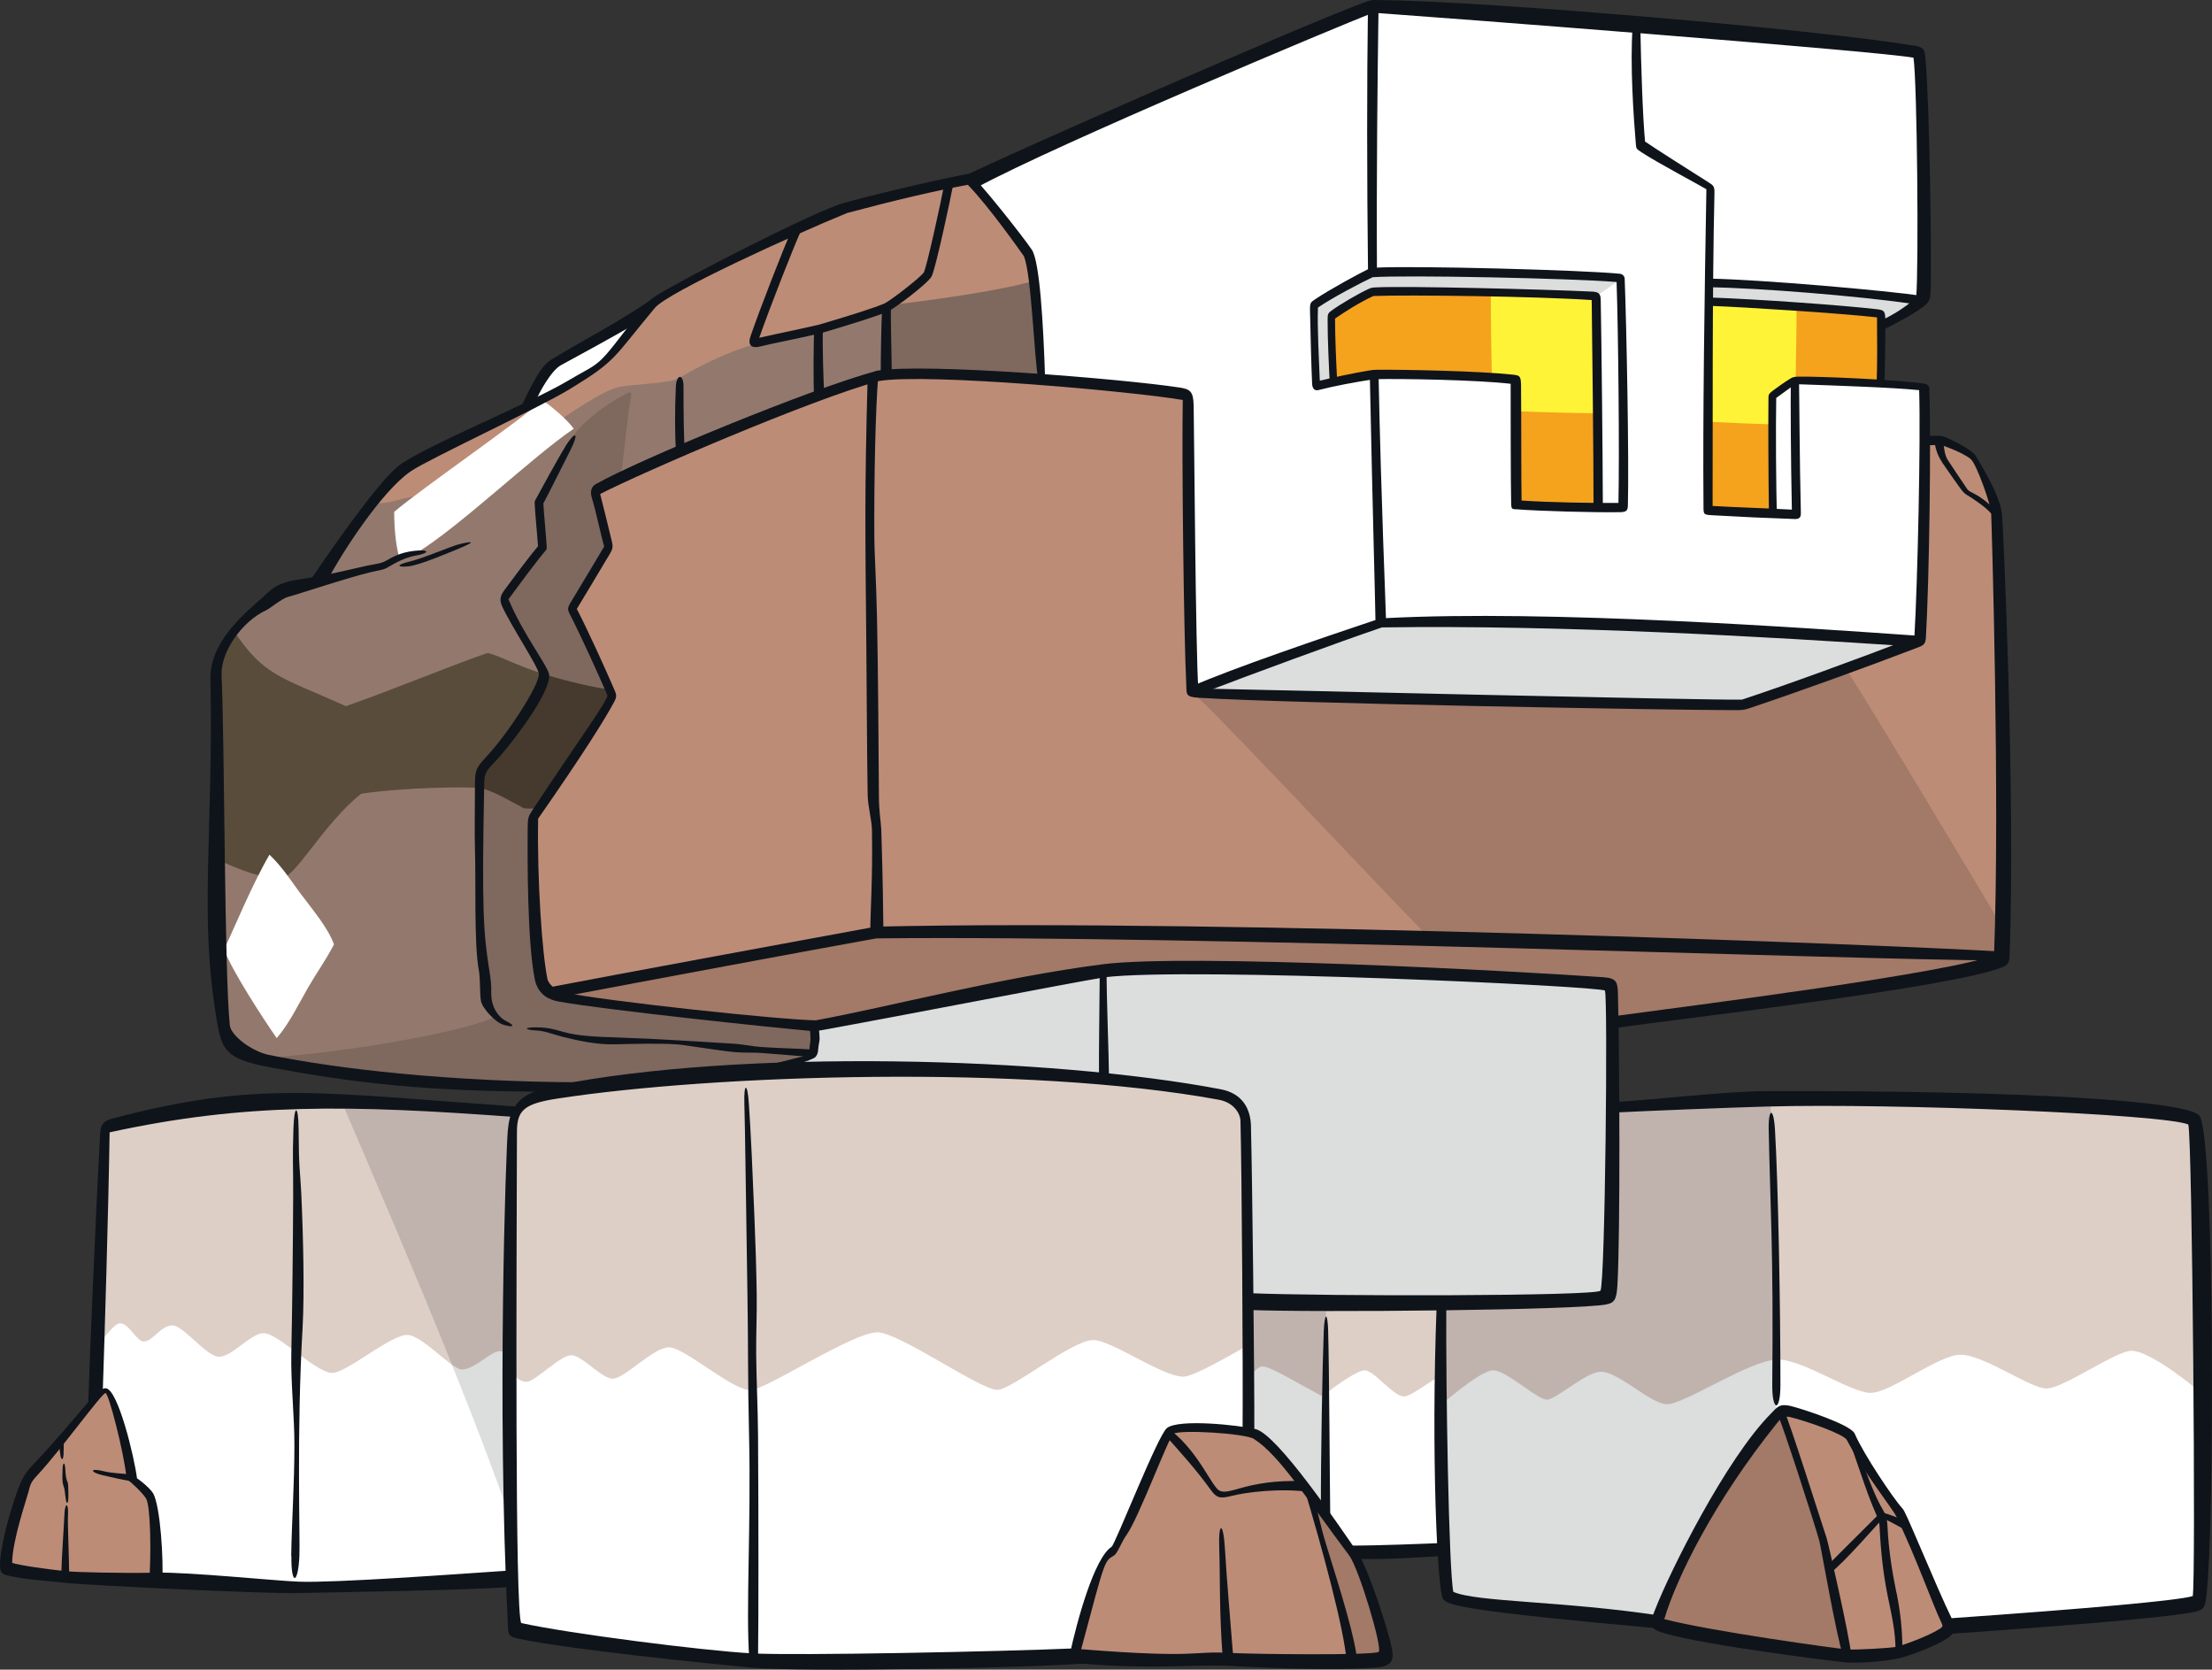 <?xml version="1.0" encoding="UTF-8"?>
<!-- Created with Inkscape (http://www.inkscape.org/) -->
<svg version="1.1" viewBox="0 0 370.88 279.88" xmlns="http://www.w3.org/2000/svg">
 <rect x="0" y="0" width="370.88" height="279.88" fill="#333333" stroke="none"/>
 <path d="m322.63 64.992c-1.732-0.312-4.378-0.58-7.353-0.772 0.045-3.022 0.089-6.471 0.089-9.526 2.803-1.401 5.936-3.606 6.755-4.472 0.402-3.338 0.486-39.409-0.357-41.488-3.084-1.116-87.085-7.825-91.73-7.668-5.101 1.95-54.257 22.468-67.404 29.034 4.441 4.454 7.369 9.006 9.778 12.36 1.45 3.053 1.919 13.761 2.142 21.067 10.911 0.817 21.366 1.937 24.625 2.598 0.357 5.527-0.089 42.007 0.71 49.943 19.335 0.357 85.196 2.33 92.328 2.093 7.715-2.535 20.248-7.038 29.805-10.722 0.58-8.754 0.946-34.277 0.598-42.448" fill="#fff"/>
 <path d="m162.58 30.023c-4.316 0.772-10.801 2.156-20.815 4.834-9.494 3.887-25.397 11.32-31.946 15.115-4.503 7.085-7.526 10.801-14.423 14.769-6.912 3.968-25.144 11.399-27.9 13.903-3.762 3.414-12.297 16.123-14.375 18.658-0.223 0.312-3.102 0.915-5.353 1.843-1.875 0.772-3.151 1.888-3.687 2.124-3.557 1.62-8.219 9.542-8.03 12.013-0.357 11.226 0.268 48.526 1.134 57.39 0.402 4.316 2.205 6.676 10.124 8.061 10.864 1.906 34.481 3.481 47.219 3.905 4.755-0.741 10.061-1.37 15.745-1.875h-0.016l7.747-2.379c6.786-1.165 12.753-3.981 18.406-6.597-4.755-0.504-42.826-3.606-44.59-5.369-2.852-2.852-2.553-22.562-2.441-29.238 4.378-6.109 13.084-17.965 13.21-20.736 0.089-2.535-5.322-11.226-7.463-15.839 0.312-3.102 2.392-13.651 4.472-18.248 5.054-2.772 35.489-16.217 47.692-19.555 4.236-0.71 15.949-0.179 27.286 0.678-0.223-7.306-0.692-17.965-2.156-21.02-2.41-3.37-5.353-7.951-9.841-12.438" fill="#93796D"/>
 <path d="m186.67 259.83c1.245-0.741 8.219-18.941 9.526-19.949 1.384-1.071 9.148-0.585 13.037 0.134 0.045-10.36-0.179-43.645-0.357-51.281-0.045-2.249-0.629-4.582-4.378-5.306-29.018-5.526-81.984-5.526-111.47-0.567-5.92 0.991-6.707 3.45-7.022 6.912-0.357 3.905-1.022 72.773 0.522 83.59 6.896 1.732 30.797 4.613 39.551 5.07 7.605 0.402 43.472-0.089 55.249-0.692-0.357-0.031-0.723-0.045-1.102-0.089 1.968-9.51 4.204-16.501 6.455-17.839" fill="#fff"/>
 <path d="m210.13 240.22c-3.414-0.835-12.438-1.495-13.934-0.357-1.308 1.009-8.282 19.209-9.526 19.949-2.249 1.339-4.488 8.329-6.455 17.839 14.375 1.37 15.005 0.045 25.837 0.486 3.102 0.134 21.003 0.647 24.404 0.312 2.424-0.268 2.236-0.223 1.843-2.254-0.585-2.928-3.669-13.493-5.354-15.934-5.133-7.432-13.997-19.35-16.816-20.043" fill="#BD8C77"/>
 <path d="m86.004 189.79c0.089-1.259 0.268-2.392 0.754-3.37-29.868-2-44.18-3.481-69.01 2.473-0.678 11.84-1.558 36.827-1.843 45.597 0.946-1.071 1.544-1.589 1.906-1.513 1.339 0.268 3.968 10.707 4.267 14.768 0.835 0.536 2.316 2.156 2.785 2.977 0.991 1.669 1.495 10.092 1.227 14.36 9.305 0.402 20.169 0.803 23.979 0.928 5.762 0.223 25.538-0.647 35.883-1.29-0.772-21.807-0.268-71.624 0.045-74.93" fill="#fff"/>
 <path d="m24.874 250.72c-0.473-0.817-1.968-2.441-2.785-2.977-0.312-4.061-2.928-14.485-4.267-14.768-1.053-0.223-3.718 4.186-11.746 12.911-1.482 1.607-1.825 2.299-2.348 4.441-1.102 4.41-3.338 11.525-2.647 12.265 0.567 0.616 6.156 1.147 10.187 1.7 1.214 0.179 7.542 0.473 14.832 0.786 0.268-4.249-0.223-12.69-1.227-14.359" fill="#BD8C77"/>
 <path d="m334.95 85.812c-0.915-2.772-1.495-4.786-3.968-9.163-1.843-1.308-3.762-2.156-5.495-2.897-0.897 0-1.794 0.016-2.723 0.031 0.016 10.99-0.312 27.05-0.741 33.663-9.557 3.682-22.074 8.188-29.789 10.722-7.148 0.223-73.009-1.732-92.328-2.093-0.803-7.951-0.357-44.432-0.723-49.958-6.786-1.37-43.613-4.692-51.895-3.307-12.203 3.338-42.638 16.784-47.707 19.555-2.062 4.598-4.142 15.131-4.454 18.233 2.142 4.629 7.574 13.304 7.463 15.839-0.134 2.785-8.833 14.643-13.21 20.736-0.089 6.676-0.402 26.388 2.441 29.238 1.763 1.763 39.835 4.865 44.59 5.385 10.958-2.062 38.37-7.542 48.667-9.258 14.706-1.781 73.309 1.37 85.275 2.285 0.045 1.245 0.089 3.544 0.089 6.503 14.202-1.683 59.5-7.321 64.916-10.517 1.071-27.459 0.089-62.728-0.446-74.993" fill="#BD8C77"/>
 <path d="m367.84 187.95c-1.147-1.95-49.927-4.142-71.702-3.544-10.943 0.268-20.075 0.536-25.585 0.803-0.031 12.344-0.268 26.483-0.723 32.167-3.981 0.504-15.713 0.866-28.168 1.04-0.446 11.273 0.089 47.03 1.053 49.218 0.549 1.214 27.869 3.544 35.505 4.253 0.089-0.357 0.312-0.946 0.598-1.906 2.424-7.983 11.698-24.578 18.831-32.292 0.835-0.897 1.245-1.558 2.598-1.245 2.946 0.71 9.557 3.37 9.919 4.218 1.495 3.513 6.707 11.226 8.156 12.785 0.567 0.58 5.495 12.816 8.171 18.296 0.223 0.455 0.312 0.786 0.312 1.053 6.66-0.473 38.78-2.647 41.629-3.905 2.031-0.884 0.915-78.363-0.616-80.945" fill="#fff"/>
 <path d="m297.65 237.68c-7.148 7.715-16.422 24.31-18.831 32.293-0.817 2.709-1.183 2.379 1.165 3.022 6.613 1.825 27.695 4.441 29.742 4.582 1.259 0.089 7.605-0.179 8.722-0.518 1.45-0.446 5.59-1.843 7.495-3.102 0.96-0.647 1.134-1.009 0.536-2.205-2.678-5.495-7.605-17.729-8.156-18.311-1.464-1.558-6.66-9.274-8.156-12.785-0.357-0.848-6.975-3.513-9.919-4.204-1.352-0.312-1.763 0.312-2.598 1.227" fill="#BD8C77"/>
 <path d="m90.955 63.199c-0.946 1.544-1.732 3.151-2.535 5.07 2.754-1.308 5.227-2.522 6.975-3.526 6.393-3.682 9.463-7.148 13.446-13.273-3.651 2.124-11.635 6.865-15.068 8.959-1.29 0.786-2.124 1.651-2.821 2.772" fill="#fff"/>
 <path d="m270.35 164.82c-11.982-0.928-70.569-4.079-85.274-2.281-10.423 1.732-37.992 7.227-48.668 9.242-5.652 2.615-11.635 5.432-18.422 6.597l-7.731 2.379c29.915-2.66 70.254-1.875 94.233 2.691 3.749 0.723 4.316 3.053 4.378 5.306 0.089 4.41 0.223 17.367 0.312 29.538 13.462 0.536 52.667 0.089 60.634-0.915 0.835-9.935 0.884-45.771 0.536-52.557" fill="#dcdddd"/>
 <path d="m241.67 218.41c-12.517 0.179-25.727 0.179-32.482-0.134 0.045 8.912 0.045 17.383 0.045 21.744 0.312 0.045 0.629 0.134 0.897 0.223 2.803 0.678 11.604 12.502 16.737 19.933 4.865 0 12.092-0.312 15.178-0.446-0.518-11.73-0.71-33.08-0.357-41.331" fill="#fff"/>
 <path d="m69.912 83.222c6.645-0.179 20.783-10.58 22.72-11.919 2.99-2.08 8.376-5.794 10.99-6.393 2.535-0.567 8.613-0.58 10.25-1.558 15.54-9.148 21.87-5.731 35.048-12.124 4.236-0.741 22.09-2.709 24.562-4.298-0.268-1.968-0.629-3.557-1.053-4.471-2.424-3.37-5.353-7.952-9.856-12.439-4.316 0.786-10.785 2.156-20.799 4.834-9.51 3.887-25.397 11.321-31.962 15.115-4.487 7.085-7.51 10.801-14.422 14.769-6.912 3.968-25.129 11.399-27.9 13.903-1.308 1.196-3.432 3.213-5.841 5.526 3.544 0.692 5.511-0.866 8.266-0.946" fill="#BD8C77"/>
 <path d="m90.94 67.061c-3.557 3.352-20.405 14.926-24.845 18.737-0.016 3.289 0.402 6.125 0.848 7.652 0.518-0.268 1.513-0.629 2.959-0.785 7.574-4.708 19.351-16.091 26.294-20.799-1.053-1.513-3.794-3.794-5.259-4.802" fill="#fff"/>
 <path d="m81.552 109.52c-7.29 2.553-15.13 5.905-23.554 8.849-11.179-5.007-13.651-5.054-18.658-12.407-1.937 2.754-3.401 5.92-3.276 7.321-0.179 5.778-0.089 18.484 0.134 30.655 7.164 3.526 10.659 3.37 10.659 3.37 2.455 0.312 7.195-9.101 13.698-14.249 6.676-1.04 18.169-1.259 20.122-0.915 1.968 0.357 5.873 2.678 6.975 3.258 0.402 0.223 1.651 0.134 2.946 0.089 4.598-6.377 11.871-16.516 11.998-19.051 0-0.223-0.032-0.518-0.089-0.817-2.883-0.312-7.258-1.37-11.226-2.598-4.755-1.45-8.928-3.78-9.699-3.513" fill="#594C3B"/>
 <g fill="#DECFC6">
  <path d="m20.144 221.83c1.526 0 2.74 3.053 3.968 3.053 1.482 0 2.852-2.709 4.802-2.709 1.843 0 5.684 5.259 7.841 5.259 2.156 0 5.321-3.954 7.432-3.954 2.504 0 8.754 6.66 11.525 6.66 2.424 0 9.699-6.361 12.565-6.361 2.473 0 7.479 5.795 9.132 5.795 2.205 0 4.802-3.071 6.393-3.071 0.678 0 1.196 0.486 1.763 1.085 0.031-18.532 0.268-35.899 0.446-37.804 0.089-1.259 0.268-2.392 0.754-3.37-29.868-2-44.18-3.481-69.026 2.473-0.504 9.006-1.134 25.601-1.526 36.906 1.62-2.08 3.071-3.968 3.937-3.968"/>
  <path d="m88.293 231.63c1.45 0 5.574-4.454 7.526-4.454 1.732 0 5.086 3.937 6.912 3.937 2 0 6.786-5.258 9.431-5.258 2.647 0 10.58 7.227 13.682 7.164 2.598-0.045 17.099-9.683 21.256-9.683 3.651 0 17.241 9.652 20.122 9.652 2.361 0 12.565-8.36 16.044-8.36 3.115 0 11.541 6.14 15.146 6.14 1.794 0 8.282-3.843 10.801-5.243-0.045-13.777-0.223-31.474-0.357-36.78-0.045-2.249-0.629-4.582-4.378-5.291-29.017-5.526-81.984-5.526-111.46-0.58-5.936 1.009-6.723 3.463-7.022 6.912-0.179 1.986-0.446 20.705-0.455 40.071 0.848 0.884 1.589 1.781 2.74 1.781"/>
  <path d="m241.67 218.41c-12.517 0.179-25.727 0.179-32.482-0.134 0.016 4.614 0.032 9.116 0.045 12.99 0.692-0.977 1.607-2.267 2.517-2.205 1.419 0.089 5.306 2.535 10.486 5.274l-0.016-0.647c1.875-1.526 5.416-3.981 6.582-3.981 1.607 0 4.786 4.378 6.597 4.378 1.276 0 4.441-2.74 6.109-3.321 0-5.054 0.045-9.494 0.179-12.36"/>
  <path d="m259.33 234.62c1.589 0 6.597-4.676 9.053-4.676 3.039 0 8.345 5.448 11.148 5.448 2.897 0 13.997-7.495 18.516-7.495 4.316 0 12.328 5.636 15.65 5.589 3.352-0.045 11.368-6.392 15.021-6.392 3.905 0 11.73 5.668 14.391 5.668 2.834 0 11.352-6.141 14.17-6.33 2.41-0.134 8.36 4.048 12.249 7.479-0.179-21.256-0.866-44.558-1.683-45.959-1.151-1.968-49.927-4.155-71.702-3.557-10.943 0.312-20.075 0.549-25.585 0.803-0.045 12.344-0.268 26.499-0.741 32.183-3.968 0.486-15.697 0.848-28.152 1.022-0.134 3.749-0.179 10.171-0.134 17.178 2.977-2.566 7.148-5.857 8.817-5.857 2.218 0 7.384 4.896 8.99 4.896"/>
 </g>
 <path d="m45.183 143.27c-2.928 5.007-5.983 12.502-7.605 15.871 1.151 3.338 6.566 11.651 8.817 14.879 2.124-2.486 3.544-5.479 5.29-8.534 1.401-2.424 2.803-4.298 4.316-7.179-1.102-2.928-3.414-5.574-5.825-8.802-1.12-1.513-2.865-4.218-4.992-6.235" fill="#fff"/>
 <path d="m86.004 189.79c0.089-1.259 0.268-2.392 0.754-3.37-11.683-0.772-20.988-1.482-29.474-1.687 8.786 20.532 20.815 48.416 28.435 70.238-0.402-24.216 0.032-62.302 0.268-65.184" fill="#dcdddd"/>
 <path d="m77.41 229.57c2.205 0 4.802-3.071 6.393-3.071 0.678 0 1.196 0.486 1.75 1.085 0.045-18.532 0.268-35.898 0.455-37.804 0.089-1.259 0.268-2.392 0.754-3.37-11.683-0.772-20.988-1.482-29.474-1.687 5.511 12.895 12.313 28.672 18.485 44.039 0.678 0.486 1.245 0.803 1.638 0.803" fill="#C0B3AD"/>
 <path d="m209.18 218.29c0.045 8.896 0.089 17.367 0.045 21.744 0.312 0.045 0.647 0.134 0.897 0.179 2.156 0.536 7.81 7.557 12.643 14.17-0.134-7.4-0.446-30.482-0.446-35.883-5.321-0.016-9.95-0.089-13.147-0.223" fill="#dcdddd"/>
 <path d="m172.42 42.459c-2.424-3.37-5.353-7.951-9.84-12.438-1.022 0.179-2.174 0.402-3.463 0.661-1.321 5.59-2.883 13.903-3.575 15.32-0.473 0.977-4.724 4.204-6.912 5.527l-0.134 11.352c4.253-0.71 14.737-0.268 26.074 0.598-0.223-7.306-0.692-17.965-2.142-21.02" fill="#7F685E"/>
 <path d="m172.42 42.459c-2.424-3.37-5.353-7.951-9.84-12.438-1.022 0.179-2.174 0.402-3.463 0.661-1.321 5.59-2.883 13.903-3.575 15.32-0.446 0.884-3.968 3.637-6.251 5.117 7.258-0.803 19.398-2.566 24.2-4.093-0.268-2.017-0.629-3.637-1.071-4.566" fill="#BD8C77"/>
 <path d="m147.07 156.21c-9.384 1.669-43.55 8.282-54.682 10.486 4.991 1.794 39.52 4.614 44.022 5.101 10.959-2.08 38.37-7.557 48.668-9.258 14.722-1.794 73.308 1.37 85.274 2.285 0.045 1.245 0.089 3.544 0.089 6.487 14.218-1.683 59.5-7.321 64.932-10.502 0-0.134 0-0.268 0.016-0.446-52.604-2.678-152.41-4.55-188.34-4.173" fill="#A37967"/>
 <path d="m96.504 72.526c-1.45 2.99-5.715 10.297-6.125 11.541-0.268 0.817 0.991 6.692 0.455 7.762-0.647 1.308-6.943 7.557-6.109 9.21 1.482 2.897 6.518 10.754 6.692 12.155 0.268 2.379-6.046 10.707-9.211 14.076-1.526 1.62-1.651 2.236-1.683 4.236-0.598 29.868 1.009 29.963 0.928 34.875-0.032 1.763 0.772 3.053 1.638 3.968-5.291 2.928-30.64 6.944-41 7.007 1.352 0.549 3.053 1.009 5.228 1.384 10.848 1.888 34.466 3.463 47.219 3.905 4.739-0.754 10.045-1.384 15.729-1.888l14.548-0.977c4.441-0.772 7.243-1.245 11.131-2.914 0 0 0.723-2.441 0.473-5.07-4.755-0.518-42.826-3.62-44.605-5.385-2.852-2.852-2.553-22.562-2.424-29.238 4.378-6.093 13.178-19.162 13.194-20.736 0.016-0.879-4.519-9.557-6.66-14.186 1.196-2.205 5.999-9.762 6.046-10.707 0.045-1.134-1.857-6.518-2.379-9.195 0.835-0.455 2.392-1.214 4.423-2.156 0.71-4.218 1.04-9.589 1.812-13.84 0.134-0.661-0.179-0.678-0.518-0.504-2.897 1.384-6.865 4.236-8.802 6.676" fill="#7F685E"/>
 <path d="m335.57 155.12c-7.589-12.627-20.201-33.851-26.057-42.999-6.377 2.33-12.69 4.535-17.288 6.046-7.133 0.223-72.993-1.714-92.328-2.093 3.12 2.441 26.294 27.302 39.772 41.189 34.607 0.754 70.569 1.843 95.729 3.12 0.045-1.718 0.134-3.481 0.179-5.259" fill="#A37967"/>
 <path d="m82.205 127.26c-1.526 1.62-1.651 2.236-1.683 4.236 0 0.223-0.016 0.402-0.016 0.629 0.045 0 0.134 0 0.179 0.016 1.95 0.357 5.857 2.678 6.975 3.258 0.402 0.223 1.638 0.134 2.946 0.089 4.581-6.377 11.871-16.517 11.982-19.052 0.016-0.223-0.032-0.518-0.089-0.835-2.865-0.312-7.179-1.339-11.1-2.535 0.016 0.032 0.032 0.089 0.032 0.089 0.268 2.379-6.046 10.707-9.211 14.076" fill="#453a2d"/>
 <g fill="#dcdddd">
  <path d="m271.83 46.732c-6.156-0.629-36.623-1.446-41.897-0.991-1.888 0.866-7.258 3.544-9.604 5.274-0.179 3.45-0.045 10.612 0.089 13.934 0.835-0.223 1.919-0.473 3.084-0.741-0.089-3.526-0.268-9.636-0.268-11.384 1.843-1.29 4.03-2.709 6.786-3.968 5.574-0.223 29.396 0.486 37.473 0.915 1.37-0.96 3.655-2.553 4.316-3.039"/>
  <path d="m231.3 104.53c-8.187 2.772-23.9 8.565-31.395 11.478v0.045c19.335 0.357 85.196 2.316 92.328 2.093 7.715-2.535 20.248-7.054 29.805-10.738-16.847-1.352-63.31-4.093-90.738-2.897"/>
  <path d="m286.62 50.498c8.376 0.312 23.46 1.37 28.751 2.031 0.016 0.692 0.016 1.415 0.016 2.174 2.754-1.384 5.794-3.513 6.692-4.423-5.904-0.879-26.719-2.535-35.536-2.691z"/>
 </g>
 <path d="m209.18 218.29c0.032 4.614 0.045 9.101 0.045 12.974 0.71-0.96 1.62-2.267 2.535-2.205 1.415 0.089 5.306 2.553 10.47 5.274v-0.629c0.045-0.045 0.179-0.134 0.223-0.223-0.045-6.55-0.134-12.564-0.134-14.989-5.321-0.016-9.95-0.089-13.147-0.223" fill="#C0B3AD"/>
 <path d="m296.77 184.38c-0.223 0-0.446 0.016-0.629 0.016-10.943 0.312-20.075 0.549-25.585 0.803-0.032 12.344-0.268 26.498-0.723 32.182-3.981 0.486-15.713 0.848-28.168 1.022-0.446 11.289 0.089 47.046 1.053 49.219 0.549 1.227 27.869 3.557 35.505 4.267 0.089-0.402 0.312-0.946 0.598-1.919 2.41-7.983 11.698-24.578 18.831-32.293 0.045-0.045 0.089-0.089 0.134-0.134 0.179-10.108 0.312-39.472-1.022-53.155" fill="#dcdddd"/>
 <path d="m296.77 184.38c-0.223 0-0.446 0.016-0.629 0.016-10.943 0.312-20.075 0.549-25.585 0.803-0.032 12.344-0.268 26.498-0.723 32.182-3.981 0.486-15.713 0.848-28.168 1.022-0.134 3.749-0.179 10.171-0.134 17.162 2.977-2.553 7.148-5.857 8.833-5.857 2.205 0 7.384 4.912 8.974 4.912 1.589 0 6.597-4.676 9.069-4.676 3.022 0 8.329 5.448 11.131 5.448 2.865 0 13.746-7.321 18.359-7.479 0.089-13.178-0.089-33.001-1.12-43.535" fill="#C0B3AD"/>
 <path d="m232.3 276.21c-0.585-2.928-3.669-13.509-5.353-15.949-2.187-3.164-5.038-7.133-7.825-10.707 3.968 13.43 7.384 25.538 7.526 29.018 1.732-0.016 3.102-0.045 3.812-0.089 2.424-0.268 2.236-0.223 1.843-2.254" fill="#A37967"/>
 <path d="m298.54 236.77c-0.268 0.223-0.549 0.549-0.879 0.915-7.148 7.715-16.422 24.31-18.847 32.293-0.817 2.709-1.165 2.379 1.165 3.022 6.629 1.825 27.695 4.441 29.758 4.582h0.016c-1.259-5.605-3.513-18.075-3.937-19.319-1.214-3.606-5.511-17.445-7.274-21.492" fill="#A37967"/>
 <g>
  <path d="m315.38 52.535c-5.29-0.661-20.389-1.732-28.75-2.031 0 15.462-0.089 31.191-0.179 34.922 4.048 0.223 7.542 0.486 10.801 0.598-0.016-5.621-0.089-17.004-0.089-19.665l3.762-2.629c4.503 0.089 9.541 0.357 14.344 0.629 0.089-3.78 0.134-8.282 0.089-11.824" fill="#f5a21d"/>
  <path d="m230.05 48.849c-2.772 1.259-4.944 2.691-6.786 3.968 0.016 1.75 0.134 7.872 0.268 11.384 2.205-0.486 4.739-1.009 6.771-1.308 5.227-0.089 18.815 0.402 23.838 1.085 0.089 4.834 0.179 15.713 0.312 20.531 3.276 0.268 8.959 0.446 13.415 0.473-0.016-9.006-0.223-29.458-0.357-35.206-8.077-0.446-31.915-1.165-37.473-0.928" fill="#f5a21d"/>
  <path d="m300.94 63.727h0.134c0.045-4.061 0.179-8.596 0.134-12.407-5.196-0.357-10.628-0.678-14.564-0.817 0 7.07-0.016 14.186-0.045 20.201 3.606 0.179 7.448 0.357 10.628 0.446-0.016-2.174-0.016-3.937-0.016-4.787z" fill="#fff338"/>
  <path d="m249.96 49.125c-0.016 4.488 0.089 9.967 0.179 14.47 1.589 0.089 2.959 0.268 3.981 0.357 0.031 1.308 0.045 3.039 0.089 4.975 4.142 0.179 9.668 0.312 13.572 0.357-0.089-8.061-0.179-16.233-0.268-19.539-3.669-0.179-10.58-0.446-17.556-0.647" fill="#fff338"/>
 </g>
 <g fill="#0f141b">
  <path d="m320.88 7.643c-16.296-2.709-71.497-7.463-89.698-7.636-1.196-0.016-1.227-0.032-2.205 0.312-9.777 3.526-60.067 25.57-67.577 29.333l2.218 1.857c13.824-7.479 60.902-27.16 66.617-29.38 10.518 0.741 83.653 6.329 90.596 7.542 0.629 4.361 0.884 35.221 0.455 40.118-0.772 0.96-3.794 3.071-5.983 3.937l0.045 1.75c2.486-1.183 5.936-3.071 7.369-4.249 0.803-0.661 0.946-1.321 0.977-2.093 0.223-5.637-0.179-31.821-0.835-39.047-0.179-1.794-0.179-2.156-1.982-2.455"/>
  <path d="m314.68 51.833c-5.873-0.678-20.012-1.687-28.041-1.968 0 0.585-0.016 0.803-0.016 1.401 6.093 0.223 22.169 1.259 28.089 1.937 0.016 3.401 0.089 7.998-0.089 11.352l1.339 0.223c0.089-3.762 0.179-7.935 0.134-11.463-0.016-1.245-0.357-1.352-1.401-1.482"/>
  <path d="m286.62 46.706v1.433c8.502 0.179 24.106 1.352 35.096 2.928l0.647-1.464c-6.093-0.897-26.955-2.74-35.741-2.897"/>
  <path d="m255.11 83.902c4.267 0.312 12.061 0.446 16.249 0.402 0.179-7.668-0.016-28.593-0.312-37.032-7.542-0.629-35.552-1.196-40.89-0.803-2.08 0.96-6.865 3.495-9.179 5.086-0.134 3.276 0.179 8.959 0.312 12.265 2.361-0.58 5.621-1.276 8.187-1.7 0.567-0.089 0.754-0.134 1.339-0.134 5.164-0.045 17.272 0.223 22.72 0.803 1.259 0.134 1.464 0.179 1.495 1.812 0.045 3.812 0.016 16.643 0.089 19.287m-0.928 1.495c-0.678-0.045-0.786-0.089-0.817-0.848-0.089-2.852-0.089-18.248-0.089-20.201-5.574-0.647-18.091-0.884-22.893-0.772-2.99 0.446-6.802 1.165-9.29 1.812-0.741 0.223-1.071-0.357-1.102-1.022-0.134-2.865-0.268-7.967-0.357-12.344-0.016-1.276 0.089-1.321 0.915-1.875 2.455-1.651 7.085-4.155 8.975-5.086 0.312-0.179 0.536-0.134 1.022-0.179 6.723-0.357 34.985 0.402 41.047 1.022 0.446 0.045 0.786 0.402 0.803 0.835 0.312 8.062 0.741 30.435 0.536 38.024-0.016 0.866-0.312 1.071-1.214 1.102-4.124 0.089-13.871-0.179-17.508-0.486"/>
  <path d="m335.64 86.043c-0.268-2.299-1.95-5.652-4.423-9.699-0.647-1.053-4.471-2.883-5.243-3.133-0.772-0.268-2.187-0.134-3.102-0.134l-0.045 1.575c0.884-0.016 1.986-0.089 2.553-0.031 0.567 0.045 4.142 1.464 5.101 2.392 0.977 0.928 3.307 7.605 3.37 8.896 0.089 2.316 1.482 47.676 0.486 74.143-6.077 2.897-52.163 8.722-63.94 10.313l-0.031 2c12.91-1.781 56.886-6.865 65.247-10.187 1.102-0.446 1.29-0.754 1.339-2.205 0.96-26.798-1.071-71.892-1.29-73.938"/>
  <path d="m334.32 85.363c-0.741-0.928-2.205-2.031-3.182-2.535-0.915-0.473-1.102-0.549-1.339-0.897-0.268-0.357-2.785-4.173-3.196-4.786-0.473-0.71-0.661-1.781-0.772-3.245l-1.482 0.045c0.179 1.669 0.817 2.883 1.384 3.718 0.473 0.692 2.977 4.316 3.414 4.786 0.473 0.504 0.928 0.661 1.544 1.085 1.419 0.991 3.102 2.062 3.999 3.718z"/>
  <path d="m68.409 94.207c2.789-0.678 7.133-2.629 8.613-2.99 2.535-0.616 2.553-0.357 0.134 0.647-1.45 0.598-6.88 2.928-8.738 3.084-1.857 0.179-1.968-0.268-0.016-0.741"/>
  <path d="m209.75 188.73c-0.089-2.897-1.446-5.448-5.085-6.14-28.262-5.385-80.425-6.88-111.79-0.58-6.597 1.321-7.432 4.155-7.747 7.699-0.268 2.914-1.843 45.644 0.016 82.456 0.089 1.794-0.045 2.142 1.875 2.548 8.251 1.75 30.655 4.048 39.016 4.834 8.439 0.786 47.88 0.031 55.941-0.723-0.357-0.455-1.308-2.316-1.589-2.517-12.423 0.549-46.888 1.245-54.257 0.848-8.282-0.446-31.08-3.37-38.732-5.086-1.085-1.638-0.786-58.319-0.723-82.409 0.016-3.575 1.259-4.645 6.707-5.495 26.31-4.061 78.693-5.731 110.95 0.179 2.754 0.504 3.62 2.553 3.651 3.45 0.223 7.904 0.446 41.929 0.357 52.226l1.968 0.58c0.045-10.171-0.357-43.897-0.567-51.848"/>
  <path d="m126.88 217.17c-0.134-9.274-0.598-17.461-0.835-23.538-0.179-3.843-0.357-6.739-0.486-8.644-0.223-3.575-0.866-3.495-0.754 0.016 0.134 4.267 0.268 17.052 0.518 32.198 0.134 7.29 0.045 14.265 0.268 23.365 0.357 15.1-0.567 29.474 0.045 37.552l1.464 0.089c0.089-7.81 0.089-22.499 0-37.646-0.032-4.503-0.268-9.053-0.312-13.462-0.031-3.414 0.134-6.755 0.089-9.935"/>
  <path d="m206.08 277.07c3.874 0.223 24.405 0.455 25.082-0.179 0.678-0.616-3.307-13.934-4.928-16.123-7.258-9.668-11.651-16.753-15.981-19.555-1.464-0.946-12.517-1.62-13.525-0.848-0.866 0.741-5.747 13.982-7.856 16.957-0.915 1.29-1.464 3.022-2.08 3.419-1.638 1.053-1.384 0.223-5.511 15.713 19.681 1.575 18.595 0.268 24.798 0.616m0.134 2.187c-6.172-0.312-13.115 0.723-26.105-0.504-0.71-0.045-0.928-0.536-0.772-1.276 1.259-5.873 4.155-16.343 7.038-18.185 0.585-0.357 7.747-18.689 9.274-19.902 1.968-1.589 12.06-0.504 14.894 0.179 3.637 0.884 13.903 16.076 17.052 20.642 1.843 2.678 5.243 13.304 5.763 16.028 0.357 1.875 0.223 3.053-2.598 3.289-8.235 0.678-22.342-0.179-24.546-0.268"/>
  <path d="m218.32 248.27c-9.321-0.268-12.06 2.473-13.855 1.607-1.245-0.598-3.388-6.251-7.935-9.919l-0.946 0.866c2.41 2.74 4.708 5.196 7.448 8.959 0.96 1.321 1.513 1.464 3.463 0.977 2.379-0.598 7.778-1.339 13.084-0.678z"/>
  <path d="m205.37 259.44c-0.268-4.329-1.102-4.423-0.946 0.045 0.179 5.18-0.032 10.25 0.598 18.642l1.781 0.016c-0.567-7.101-1.102-13.163-1.433-18.705"/>
  <path d="m220.29 251.15-1.763-2.156c3.289 10.927 6.786 23.917 7.274 29.537l1.732 0.045c-0.089-3.401-2.897-12.312-5.18-19.665-0.946-3.008-1.419-5.763-2.062-7.762"/>
  <path d="m85.568 263.26c-9.636 0.647-29.27 2.093-35.457 1.875-3.843-0.134-18.453-1.638-23.901-1.513-5.873 0.134-13.619-0.089-14.816-0.223-4.204-0.402-8.392-1.085-9.352-1.415 0-3.7 2.473-10.832 2.754-11.982 0.357-1.513 0.58-1.75 1.763-3.039 3.637-3.937 10.549-13.478 11.131-13.446 0.536 0.031 3.053 9.809 3.481 13.903l1.812 0.455c-0.446-3.575-3.196-15.052-5.258-15.162-1.575-0.089-4.423 4.598-12.013 12.627-1.589 1.687-2.031 2.504-2.852 4.755-0.741 2.062-2.548 7.668-2.834 11.572-0.134 2 0.268 2.205 1.464 2.486 2.41 0.598 6.896 0.884 9.668 1.196 2.977 0.357 33.064 1.825 38.669 1.7 10.234-0.223 27.034-0.446 35.662-1.009z"/>
  <path d="m10.653 243.68c0.016-0.455 0.089-1.75-0.016-2.629l-0.817 0.661c0.016 0.223 0.268 1.75 0.268 1.888 0.045 0.977 0.504 1.589 0.58 0.089"/>
  <path d="m25.635 250.27c-0.486-0.817-2.914-2.959-4.048-3.133-1.29-0.179-2.647-0.134-4.28-0.536-2.254-0.567-2.285 0.179-0.089 0.692 1.558 0.357 3.383 0.772 4.329 0.915 0.455 0.223 2.41 2.111 2.946 2.99 0.786 1.339 0.866 9.526 0.518 14.139l2.187 0.134c0.268-3.843-0.312-13.116-1.544-15.194"/>
  <path d="m10.984 250.99c-0.089-0.754-0.134-1.352-0.312-1.843-0.268-0.754-0.223-1.29-0.179-2.852 0.016-1.214 0.402-1.339 0.455-0.016 0.089 2.049 0.446 2 0.473 2.615 0.045 0.772 0.045 1.245 0.045 2.062-0.016 1.276-0.357 1.321-0.473 0.032"/>
  <path d="m11.407 253.81c0.089-1.937-0.518-1.986-0.598-0.045-0.089 2.124-0.486 7.463-0.536 10.313l1.308 0.223c0.045-2.834-0.268-8.392-0.179-10.502"/>
  <path d="m16.773 190.24c-0.692 12.738-1.763 37.599-1.986 45.235l2.441-2.08c0.312-9.321 0.96-30.624 1.151-43.582 22.657-4.944 40.149-4.629 68.018-2.566l0.616-1.732c-33.049-2.267-43.614-4.535-68.349 2.031-1.575 0.446-1.812 1.276-1.888 2.691"/>
  <path d="m48.825 260.84c0.089-5.857 0.536-11.856 0.536-18.547 0.016-4.865-0.616-10.36-0.518-15.399 0.179-8.801 0.268-17.681 0.312-26.373 0.016-5.653-0.134-5.904 0.045-11.384 0.134-4.048 0.817-3.999 0.866 0.032 0.045 7.101 0.223 6.503 0.446 10.848 0.357 7.699 0.536 16.768 0.223 22.562-1.022 17.304-0.402 35.41-0.536 38.213-0.223 4.928-1.419 4.975-1.339 0.045"/>
  <path d="m185.55 162.54-1.151-0.016c-0.031 4.503-0.179 13.761-0.134 18.422l1.683 0.032c-0.031-4.661-0.446-13.95-0.402-18.438"/>
  <path d="m242.07 258.64c-3.227 0.134-10.943 0.455-15.745 0.446l0.518 2.187c4.28 0.268 12.108-0.268 15.257-0.446z"/>
  <path d="m222.7 223.29c-0.089-3.401-0.611-3.526-0.754-0.016-0.223 5.763-0.504 21.381-0.473 29.506l1.575 2.348c-0.089-6.314-0.179-25.775-0.357-31.836"/>
  <path d="m243.68 266.86c-0.754-3.432-1.276-34.119-1.183-48.1l-1.62 0.089c-0.96 25.286 0.134 47.471 1.04 49.124 0.629 1.165 3.968 2.093 36.513 5.038v-2.174c-16.154-2.473-30.97-2.267-34.749-3.999"/>
  <path d="m368.81 187.08c-1.526-2.424-27.286-4.298-72.694-4.186-6.393 0.016-20.217 1.589-25.554 1.843v1.763c5.306-0.268 19.209-0.835 25.601-1.009 21.492-0.598 66.884 1.29 70.742 3.008 0.678 2.299 1.29 77.134 0.741 79.055-2.486 0.741-17.288 2.08-40.842 3.731l0.134 2.598c22.546-1.589 36.433-2.785 40.795-3.637 1.937-0.357 2-0.96 2.218-2.785 1.37-11.384 1.401-76.331-1.134-80.378"/>
  <path d="m297.15 232.08c0.223-22.483-0.357-30.214-0.598-42.7-0.089-3.557 0.817-3.999 1.053-0.016 0.567 9.526 0.915 30.403 0.915 42.795 0 4.613-1.415 4.535-1.37-0.089"/>
  <path d="m279.06 271.41c7.274 1.95 28.845 4.944 30.734 5.086 1.29 0.089 7.495-0.223 8.408-0.486 1.763-0.549 5.353-1.875 7.053-2.99 0.455-0.312 0.567-0.402 0.223-1.085-1.37-2.821-4.204-10.848-7.542-17.76-0.661-1.339-5.054-6.739-8.298-12.816-0.504-0.946-6.692-3.151-9.604-3.843-0.661-0.134-1.384 0.179-1.937 0.852-10.833 13.43-17.052 26.325-19.052 33.049m30.624 7.258c-1.982-0.134-23.539-2.865-30.341-4.818-3.276-0.928-2.785-1.544-1.763-4.186 2.392-6.141 11.809-25.145 19.429-32.781 0.96-0.977 1.339-1.651 3.213-1.214 1.888 0.455 10.108 3.12 10.77 4.645 1.45 3.414 6.566 11.006 7.983 12.517 0.357 0.357 0.977 1.812 3.352 7.337 1.687 3.937 3.606 8.408 4.959 11.194 0.754 1.544 0.536 2.41-0.852 3.321-1.62 1.085-5.699 2.678-7.715 3.213-2.049 0.549-6.77 0.928-9.037 0.772"/>
  <path d="m306.31 257.96c-1.183-3.557-6.329-19.854-7.069-21.208l-1.102 0.598c0.71 1.321 6.031 17.823 6.912 20.972 0.179 0.567 2.959 16.501 3.95 19.114l1.384-0.045c-0.312-3.289-3.856-18.752-4.079-19.413"/>
  <path d="m317.98 267.04c-0.611-3.084-1.29-6.597-1.526-11.368-0.045-1.085-0.312-1.825-0.723-2.535-1.276-2.124-2.473-5.291-3.575-8.455l-2.473-3.95c1.7 3.919 2.785 8.376 5.007 13.399 0.134 0.312 0.357 0.692 0.446 1.62 0.223 4.913 0.723 8.487 1.339 11.635 0.647 3.258 1.401 6.062 1.339 9.652l1.147-0.312c0.032-3.606-0.357-6.566-0.96-9.683"/>
  <path d="m315.19 253.65c-0.455 0.486-7.195 7.148-8.659 8.66l0.357 1.352c1.982-1.352 8.345-8.66 8.817-9.148z"/>
  <path d="m315.48 253.49-0.089 0.897c0.884 0.268 3.352 1.714 3.968 2h0.015l0.089-1.415c-0.741-0.446-3.432-1.339-3.986-1.482"/>
  <path d="m92.683 60.135c-1.245 0.754-2.267 1.433-5.731 8.959l2.598-1.227c0.915-2.379 3.022-5.873 4.519-6.66 2.629-1.415 8.912-4.85 12.927-7.195l3.245-4.535c-6.046 4.329-11.919 7.211-17.556 10.659"/>
  <path d="m146.86 155.33c-3.669 0.661-46.022 8.471-55.611 10.329 0.134 0.223 1.732 1.151 3.102 1.419 12.312-2.348 43.236-8.109 52.588-9.778 53.564-0.58 162.66 3.575 188.07 3.7l0.455-1.495c-17.524-1.071-130.05-5.495-188.61-4.173"/>
  <path d="m231.14 1.076h-0.223c-0.402-0.016-1.196 0.179-1.558 0.312-0.179 12.139-0.179 28.435 0.016 44.479l1.495-0.312c-0.089-16.044 0.089-32.34 0.268-44.511"/>
  <path d="m301.61 63.728-1.352 0.446c-0.045 3.557 0 12.895 0.179 21.256-4.66-0.268-8.864-0.357-13.289-0.616 0.045-11.761-0.089-35.536 0.312-52.525 0.016-1.04-0.179-1.214-0.977-1.714-2.205-1.384-9.274-5.873-10.66-6.849-0.402-4.155-0.678-13.163-0.786-19.004-0.585-0.045-0.692-0.179-1.29-0.223-0.486 5.983 0.179 15.572 0.504 19.303 0.089 1.147 0.031 1.102 0.991 1.732 2.504 1.669 10.25 5.778 10.864 6.188-0.312 17.445-0.616 38.591-0.486 53.013 0 1.575-0.045 1.558 1.794 1.651 4.708 0.268 8.518 0.446 13.493 0.616 0.71 0.032 1.053-0.223 1.04-0.96-0.223-8.959-0.268-20.956-0.312-22.279"/>
  <path d="m232.38 103.65c-0.016-1.62-0.803-19.177-1.245-40.905l-1.464 0.045c0.446 21.854 0.946 39.567 0.946 41.094 0 0.016 0.016 0.031 0.016 0.045-8.329 2.785-24.232 8.187-30.813 11.116 0.032 0.357 1.276 1.009 2.049 1.022 7.857-3.008 22.169-8.282 29.837-10.895 30.624-0.446 65.262 1.62 87.935 3.133 0.817-0.312 2.424-1.433 2.441-1.7-19.681-1.37-62.255-4.41-89.699-2.99"/>
  <path d="m147.26 62.697c-0.268 0.032-1.45 0.268-1.781 0.402-0.536 19.776-0.402 26.011-0.223 45.503 0.089 8.408 0.089 17.13 0.223 24.641 0.032 1.986 0.71 4.218 0.723 6.046 0.134 8.566-0.312 13.871-0.268 16.926l2.187-0.089c-0.045-3.196-0.089-8.738-0.357-16.989-0.089-1.857-0.402-2.834-0.402-5.952-0.045-7.353-0.134-20.988-0.312-29.317-0.134-6.786-0.446-10.88-0.455-14.17-0.045-9.667 0.179-20.972 0.678-26.971"/>
  <path d="m45.068 176.83c-2.772-0.567-6.345-3.182-6.534-4.975-0.928-9.069-0.852-47.015-1.384-58.65-0.179-3.968 3.495-9.101 7.51-10.927 0.518-0.223 2.615-1.937 3.526-2.187 2.504-0.692 9.904-3.196 13.84-4.142 1.906-0.473 2.174-0.357 3.084-0.897 0.946-0.536 2.629-1.575 4.535-1.906 2.535-0.446 2.392-1.116-0.223-0.803-2.33 0.268-3.669 1.071-4.723 1.669-0.852 0.486-1.812 0.518-3.401 0.866-2.691 0.598-6.676 1.607-11.037 2.236-4.124 0.598-4.896 1.843-6.125 2.928-3.053 2.723-8.975 7.495-8.849 13.729 0.486 26.53-1.919 39.331 1.009 56.997 0.866 5.227 1.415 6.739 9.006 8.156 13.509 2.517 25.963 4.124 47.691 4.079l5.054-1.575c-22.688-0.045-41.661-2.285-52.982-4.598"/>
  <path d="m267.25 48.893c-8.329-0.402-31.631-0.977-36.449-0.723-0.741 0.032-0.879 0.045-1.433 0.312-1.495 0.678-4.723 2.548-6.14 3.606-0.647 0.473-0.616 0.616-0.629 1.669-0.016 2.772 0.223 7.952 0.357 10.423 0.549-0.134 0.647-0.223 1.245-0.357-0.179-3.182-0.357-7.337-0.357-10.423 1.651-1.134 3.95-2.629 6.424-3.78 5.747-0.223 27.317 0.045 36.607 0.678 0.089 6.692 0.312 26.09 0.312 34.702 0.616 0 0.991 0.016 1.558 0.016-0.016-8.597-0.223-28.026-0.357-34.765-0.016-0.866-0.268-1.29-1.165-1.339"/>
  <path d="m173.01 41.871c-1.321-2-9.305-12.139-10.502-12.737-0.223-0.089-12.124 2.455-20.972 4.865-4.755 1.308-26.766 12.596-31.364 15.478-1.29 0.803-1.968 1.513-3.022 2.914-7.542 9.856-5.826 7.825-12.203 11.588-6.361 3.749-24.594 11.194-28.262 14.218-3.95 3.276-12.816 16.343-15.005 19.571l3.289-0.58c2.111-4.111 8.959-14.816 13.903-18.185 3.039-2.08 21.303-10.517 26.688-13.792 7.935-4.834 7.195-5.164 14.249-13.604 2.218-2.647 23.114-12.171 32.23-15.903 8.014-2.142 14.816-3.731 20.232-4.723 3.513 3.575 8.991 11.384 9.384 11.935 1.339 2.977 1.794 18.374 2.455 20.657 0.585 0.045 0.536 0.179 1.134 0.223-0.312-9.699-0.915-19.933-2.236-21.933"/>
  <path d="m137.2 175.8c0-0.536 0.223-1.165 0.223-1.732-0.016-1.245-0.268-2.285-0.268-2.285l-1.482 0.016s0.223 1.102 0.223 2.361c0 0.58-0.179 1.196-0.179 1.75-1.651-0.134-4.771-0.179-8.093-0.402-1.384-0.089-3.008-0.446-4.519-0.549-3.227-0.223-8.297-0.486-9.636-0.58-2.852-0.179-6.55-0.357-10.376-0.486-2.928-0.089-6.203-0.223-8.565-0.897-2.111-0.616-3.12-0.785-4.771-0.785-1.857 0-1.919 0.402 0.016 0.518 1.75 0.089 2.566 0.567 4.629 1.085 2.535 0.629 5.574 1.308 8.613 1.245 3.937-0.089 7.431-0.179 10.36 0 1.165 0.045 6.393 0.96 9.762 1.308 1.482 0.134 3.071 0.045 4.41 0.134 1.607 0.134 5.778 0.455 7.164 0.567-0.848 0.179-4.079 1.04-4.976 1.245-3.401 0.754-6.534 1.37-6.597 1.384-0.402 0.089-0.312 0.928-0.268 0.915 0.223-0.045 5.967-1.053 9.668-1.95 2.946-0.71 4.03-1.321 4.142-1.433 0.312-0.312 0.504-0.741 0.504-1.419"/>
  <path d="m147.67 62.585c0-2.299 0.089-8.518 0.223-10.691 0.016-0.179 1.526-0.723 1.495-0.312-0.089 1.589 0.134 8.833 0.134 11.289 0 0.402-1.825 0.134-1.825-0.268"/>
  <path d="m136.49 66.384c-0.134-2.062-0.089-8.549 0.016-11.194 0.016-0.402 1.482-0.357 1.464 0.045-0.089 2.598 0.089 8.707 0.223 10.738 0.016 0.402-1.7 0.786-1.718 0.402"/>
  <path d="m323.51 65.164c-0.016-0.455-0.402-0.772-0.835-0.848-4.441-0.678-17.445-1.227-20.972-1.183-0.785 0.016-1.009 0.032-1.495 0.312-0.977 0.598-2.392 1.607-2.977 2.049-0.754 0.598-0.723 0.616-0.723 1.718-0.031 3.669-0.031 10.533 0.089 19.225 0.598 0.016 0.772 0.031 1.352 0.031-0.179-4.048-0.223-15.43-0.134-19.76l3.182-2.316c6.267 0.223 16.344 0.549 20.783 1.009 0.268 8.644-0.268 32.388-0.803 41.409-9.447 3.62-21.35 7.983-28.908 10.47-4.897 0.134-83.936-1.732-91.147-1.875-0.446-5.511-0.71-44.275-0.786-47.455-0.045-2.41-0.661-2.723-2.379-2.99-9.636-1.464-42.684-4.155-50.714-2.816-11.541 3.164-39.803 14.864-47.14 19.004-0.661 0.357-1.053 1.151-0.661 2.348 0.692 2.205 1.513 6.298 2.062 8.109 0 0-3.905 6.55-5.605 9.352-0.549 0.928-0.585 1.214-0.134 2.049 1.732 3.352 4.834 10.171 6.298 13.604-0.518 1.669-5.212 7.983-12.643 19.272-0.58 0.884-0.723 1.214-0.741 2.615-0.045 5.369-0.089 19.272 1.183 25.633 0.536 2.66 2.441 3.463 3.968 3.749 7.479 1.384 37 4.487 42.354 4.944 0.536 0.045 0.915 0.032 1.526-0.089 14.013-2.535 41.142-7.825 47.676-8.912 14.265-1.732 83.385 1.495 83.904 2.236 0.518 0.723 0.045 49.392-0.754 50.305-0.835 0.915-45.928 0.96-59.122 0.402l0.045 2.821c11.289 0.455 55.091 0.032 60.02-0.915 1.482-0.268 1.763-0.946 1.906-3.164 0.504-8.471 0.357-39.33 0.089-48.872-0.045-2.017-0.223-2.66-2.424-2.821-15.226-1.071-69.781-3.981-83.952-2.174-17.099 2.187-35.93 7.164-48.116 9.4-5.92-0.089-34.828-3.147-42.638-4.739-0.518-0.089-2.156-1.147-2.361-2.218-0.884-4.285-1.732-16.359-1.558-26.845 7.652-10.99 11.179-16.643 12.738-19.555 0.518-0.96 0.402-1.259-0.016-2.205-1.558-3.637-4.551-10.171-6.235-13.399 1.009-1.651 4.316-7.195 5.542-9.242 0.549-0.897 0.522-1.321 0.312-2.187-0.678-2.834-1.825-7.415-1.937-7.841 7.053-3.62 35.237-15.792 46.762-18.941 8.093-1.352 42.716 1.763 50.919 3.182-0.179 10.281 0.179 39.331 0.58 47.534 0.089 1.781-0.223 2.236 2.062 2.379 14.359 0.928 79.811 2.093 90.124 2.08 1.29 0 1.575-0.089 2.723-0.486 7.573-2.535 18.925-6.628 27.884-10.061 0.897-0.357 1.165-0.598 1.227-1.62 0.567-9.384 0.897-33.773 0.567-41.724"/>
  <path d="m94.75 74.92c-1.04 1.638-4.173 7.385-5.022 8.959-0.045 0.134-0.089 0.268-0.089 0.357 0.032 1.29 0.518 6.345 0.567 7.322-1.638 1.95-3.999 5.148-5.636 7.369-0.616 0.835-0.897 1.544-0.402 2.66 1.589 3.463 6.077 10.155 6.172 11.352 0.179 1.825-5.291 10.203-8.786 13.903-1.718 1.843-1.919 2.299-1.919 4.629 0 4.739-0.089 7.605 0 11.037 0.179 4.944-0.179 15.871 0.647 20.106 0.268 1.415 0.134 3.968 0.357 5.18 0.223 1.214 2.424 3.62 3.825 3.999 1.526 0.446 2.174 0.268 0.312-0.678-0.946-0.473-2.441-2.017-2.41-4.645 0.032-1.482-0.089-2.361-0.357-4.048-0.946-6.031-1.245-9.919-0.817-31.144 0.031-1.825 0.486-2.187 1.843-3.637 2.709-2.865 9.352-11.557 9.038-14.548-0.179-1.446-4.347-6.708-6.818-12.643 1.669-2.267 4.472-6.078 6.235-8.172 0.134-0.134 0.179-0.312 0.179-0.504-0.031-1.071-0.518-6.188-0.567-7.384 0.817-1.526 3.682-7.211 4.582-9.022 1.464-2.928 0.817-3.258-0.946-0.473"/>
  <path d="m113.36 75.663c-0.223-2.316-0.223-6.959-0.045-10.801 0.089-2.205 1.29-2.254 1.29-0.089 0 3.843 0.016 8.487 0.223 10.77 0.032 0.402-1.433 0.504-1.464 0.134"/>
  <path d="m158.3 31.039c-0.678 3.495-2.928 13.73-3.401 14.611-0.446 0.754-5.353 4.582-6.581 5.212-1.558 0.678-5.495 1.95-11.053 3.575 0 0-2.249 0.518-4.048 0.897-1.888 0.402-4.142 0.884-5.92 1.29 1.714-4.896 5.936-15.713 7.148-18.248 0.179-0.357-1.526-0.223-1.651 0.045-1.544 3.495-5.4 13.415-6.943 17.902-0.536 1.495 0.134 2.093 1.45 1.794 1.812-0.446 4.218-0.928 6.219-1.352 2.267-0.473 4.155-0.928 4.155-0.928 5.652-1.651 9.636-2.946 11.257-3.651h0.016c0-0.016 0.016 0 0.016-0.016 1.102-0.536 6.534-4.582 7.227-5.826 0.678-1.227 3.276-13.462 3.655-15.54 0.045-0.402-1.513 0.045-1.544 0.223"/>
 </g>
</svg>
